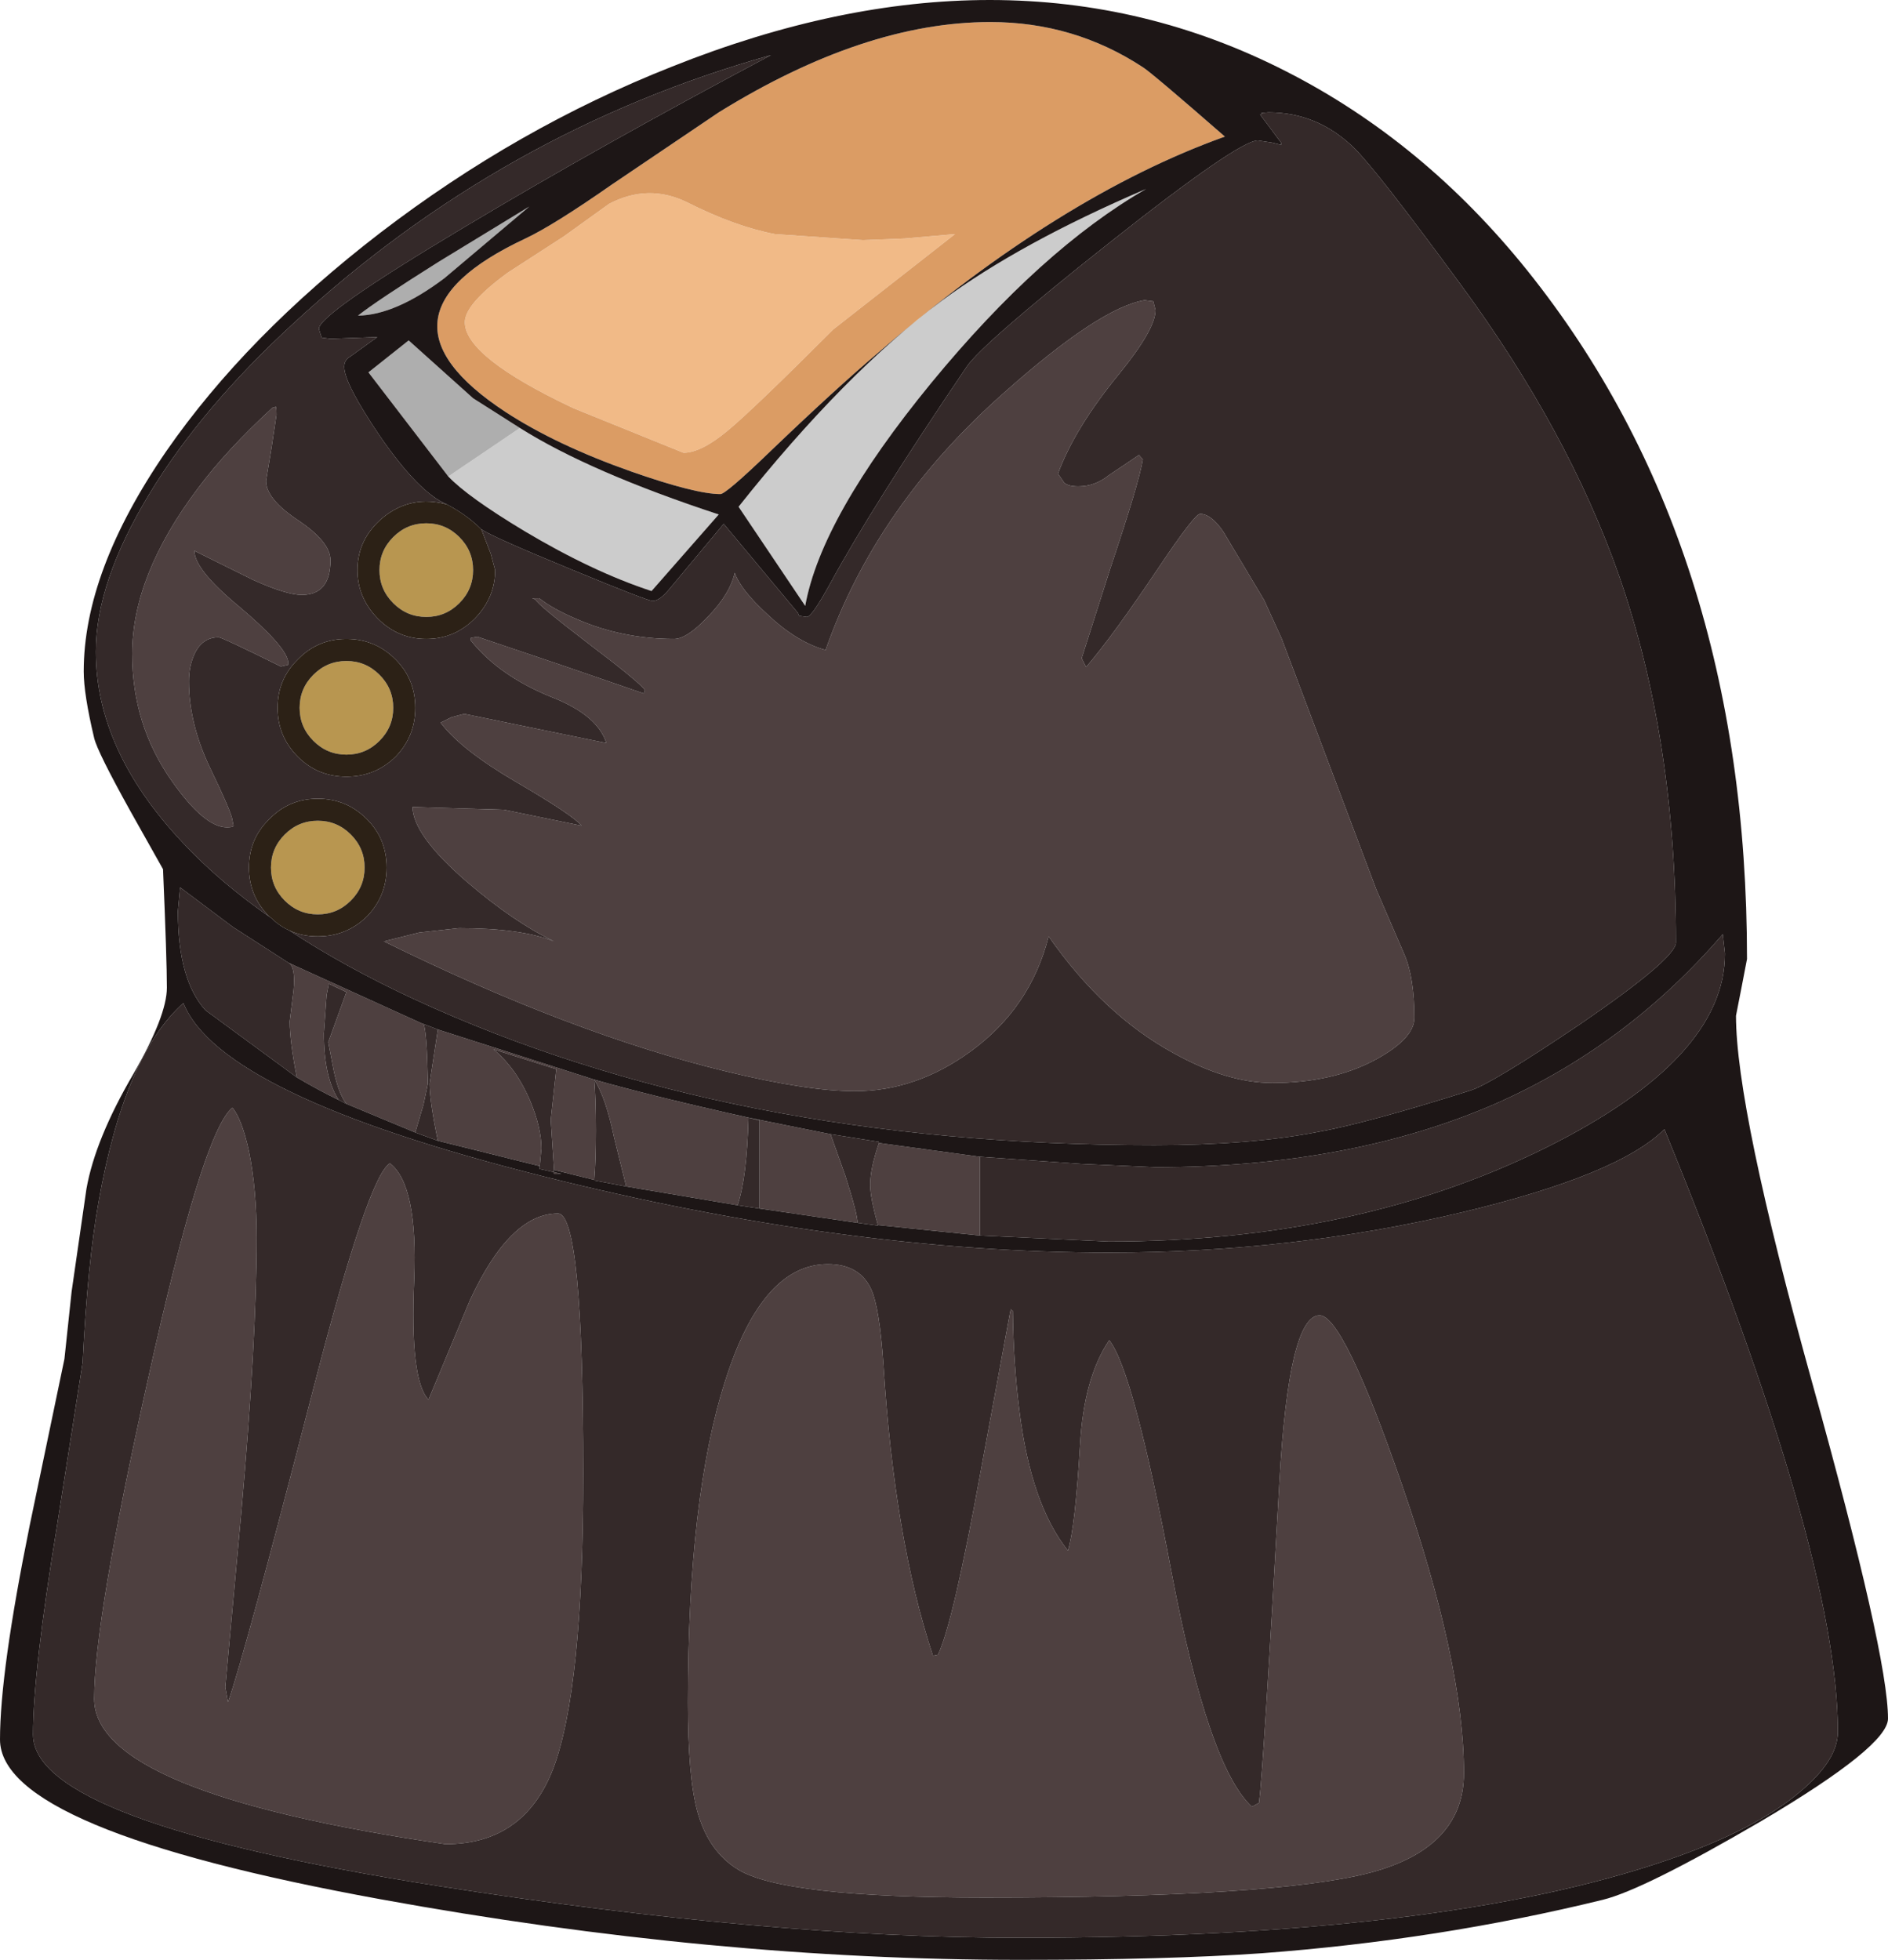 <?xml version="1.0" encoding="UTF-8" standalone="no"?>
<svg xmlns:ffdec="https://www.free-decompiler.com/flash" xmlns:xlink="http://www.w3.org/1999/xlink" ffdec:objectType="shape" height="177.9px" width="171.4px" xmlns="http://www.w3.org/2000/svg">
  <g transform="matrix(1.0, 0.0, 0.0, 1.0, 107.0, 138.4)">
    <path d="M-18.05 -33.4 L-18.05 -26.25 -27.3 -27.2 Q-28.0 -29.7 -28.0 -30.85 -28.0 -32.35 -27.2 -34.65 L-18.05 -33.4 M-29.15 -27.4 L-38.05 -28.7 -38.05 -36.7 -39.05 -36.95 Q-39.2 -31.4 -40.05 -29.0 L-50.15 -30.7 -51.25 -35.15 Q-52.0 -38.75 -53.05 -40.4 -52.9 -38.65 -52.9 -35.8 -52.9 -33.0 -53.05 -31.3 L-56.7 -32.2 -57.0 -36.75 -56.5 -41.35 -62.2 -43.15 Q-60.15 -41.45 -58.9 -38.55 -57.85 -36.05 -57.85 -34.15 L-58.0 -32.55 -67.25 -34.85 Q-68.0 -38.45 -68.0 -40.05 L-67.25 -44.95 -53.05 -40.4 Q-47.8 -38.9 -39.05 -36.95 L-31.6 -35.45 -30.25 -31.65 Q-29.15 -28.2 -29.15 -27.4 M-56.7 -32.0 L-56.05 -31.85 -56.7 -31.85 -56.7 -32.0 M-69.3 -35.6 L-75.55 -38.2 Q-76.25 -39.1 -76.7 -41.2 L-77.2 -43.8 -75.55 -48.35 -77.15 -49.1 -77.35 -48.05 -77.6 -44.6 Q-77.6 -40.6 -76.25 -38.55 -78.2 -39.5 -80.05 -40.6 -80.7 -43.9 -80.7 -45.7 L-80.35 -48.5 Q-80.15 -50.65 -80.8 -51.0 L-68.7 -45.5 -68.55 -45.45 Q-68.25 -44.85 -68.15 -40.05 L-68.55 -38.15 -69.3 -35.6 M4.05 -90.15 L7.75 -83.95 9.35 -80.45 17.95 -57.65 20.5 -51.75 Q21.4 -49.65 21.4 -46.0 21.4 -44.15 17.95 -42.25 14.0 -40.1 8.5 -40.1 4.4 -40.1 -0.45 -42.8 -6.85 -46.3 -11.8 -53.4 -13.45 -46.9 -18.9 -42.95 -23.85 -39.35 -29.4 -39.35 -33.7 -39.35 -41.1 -41.15 -55.1 -44.55 -72.15 -52.95 L-68.95 -53.75 -65.35 -54.15 Q-59.7 -54.15 -56.7 -52.95 -60.35 -54.7 -64.55 -58.3 -69.5 -62.55 -69.55 -65.15 L-61.25 -64.9 -54.2 -63.45 Q-55.05 -64.45 -60.2 -67.45 -65.15 -70.35 -67.0 -72.8 L-66.0 -73.3 -64.85 -73.6 -51.95 -70.95 Q-52.75 -73.45 -56.75 -75.05 -61.65 -77.0 -64.25 -80.25 L-64.25 -80.5 -63.65 -80.6 -55.8 -77.95 -48.55 -75.45 -48.45 -75.75 Q-48.85 -76.4 -53.6 -80.0 -58.25 -83.55 -58.4 -84.0 -59.05 -84.1 -58.05 -84.1 -56.85 -83.15 -54.75 -82.25 -50.55 -80.4 -45.8 -80.4 -44.65 -80.4 -42.75 -82.4 -40.75 -84.45 -40.3 -86.4 -39.75 -84.85 -37.35 -82.65 -34.65 -80.1 -32.05 -79.4 -27.45 -92.5 -15.85 -102.75 -7.2 -110.45 -3.1 -111.15 L-2.3 -111.05 -2.1 -110.25 Q-2.1 -108.5 -5.45 -104.4 -9.45 -99.5 -10.95 -95.4 L-10.4 -94.6 Q-10.05 -94.25 -9.1 -94.25 -7.6 -94.25 -6.35 -95.25 L-3.6 -97.1 -3.25 -96.7 Q-3.55 -94.7 -6.2 -86.8 L-8.8 -78.65 -8.4 -77.85 Q-5.95 -80.7 -1.8 -86.9 1.45 -91.75 1.95 -91.75 2.95 -91.75 4.05 -90.15 M9.15 -3.9 Q10.0 -19.0 12.8 -19.0 14.95 -19.0 20.25 -3.7 25.9 12.6 25.9 22.55 25.9 29.35 17.35 31.6 8.7 33.85 -17.6 33.85 -35.85 33.85 -40.0 31.3 -42.7 29.65 -43.7 26.0 -44.55 22.85 -44.55 16.15 -44.55 -2.55 -41.15 -13.1 -37.8 -23.65 -31.85 -23.65 -28.95 -23.65 -27.9 -21.35 -27.15 -19.65 -26.8 -14.55 -25.8 1.35 -22.3 11.9 L-21.85 11.8 Q-20.5 9.05 -17.95 -4.95 L-15.25 -19.55 -15.05 -19.4 Q-15.0 -14.65 -14.45 -10.3 -13.4 -1.85 -10.05 2.35 -9.4 0.3 -8.95 -7.25 -8.6 -13.35 -6.3 -16.75 -4.1 -14.0 -0.65 4.3 2.7 21.95 6.65 25.6 L7.3 25.25 Q7.7 22.1 9.15 -3.9 M-82.05 -101.4 Q-81.9 -101.75 -81.9 -100.75 L-82.35 -97.75 -82.85 -94.75 Q-82.85 -93.1 -79.9 -91.15 -77.0 -89.2 -77.0 -87.55 -77.0 -84.4 -79.6 -84.4 -81.0 -84.4 -84.0 -85.75 L-89.35 -88.4 Q-89.35 -86.7 -85.3 -83.35 -81.15 -79.85 -80.85 -78.4 L-80.85 -78.05 -81.5 -77.9 Q-86.85 -80.55 -87.15 -80.55 -88.7 -80.55 -89.4 -78.9 -89.85 -77.85 -89.85 -76.55 -89.85 -72.8 -88.0 -68.85 -85.95 -64.6 -85.9 -63.95 L-85.8 -63.45 Q-85.8 -63.3 -86.4 -63.3 -88.45 -63.3 -91.4 -67.5 -95.0 -72.6 -95.0 -79.05 -95.0 -86.15 -89.05 -94.05 -86.4 -97.6 -82.25 -101.4 L-82.05 -101.4 M-84.4 -33.9 Q-83.7 -30.45 -83.7 -26.05 -83.7 -16.85 -85.1 -1.05 L-86.55 14.75 -86.3 16.1 Q-84.8 11.85 -78.5 -12.55 -73.55 -31.7 -71.6 -32.8 -69.05 -30.85 -69.4 -22.2 -69.8 -13.15 -68.1 -11.35 L-64.35 -20.35 Q-60.7 -28.25 -56.35 -28.25 -54.05 -28.25 -54.05 -4.65 -54.05 15.05 -56.8 22.2 -59.45 29.0 -66.55 29.0 -98.45 24.35 -98.45 15.8 -98.45 8.7 -93.6 -13.05 -88.6 -35.7 -85.9 -37.85 -85.05 -36.85 -84.4 -33.9" fill="#4e4040" fill-rule="evenodd" stroke="none"/>
    <path d="M-66.3 -95.15 L-59.8 -99.55 Q-53.45 -95.55 -41.75 -91.7 L-47.85 -84.75 Q-53.2 -86.5 -59.4 -90.2 -64.55 -93.3 -66.3 -95.15 M-2.95 -121.25 Q-12.5 -115.75 -22.45 -103.65 -32.45 -91.45 -33.9 -83.4 L-39.95 -92.4 Q-30.35 -104.5 -21.5 -111.1 -14.4 -116.35 -2.95 -121.25" fill="#cccccc" fill-rule="evenodd" stroke="none"/>
    <path d="M-64.8 -109.15 Q-64.8 -110.8 -60.9 -113.65 L-55.8 -116.95 -51.7 -119.9 Q-48.15 -121.75 -44.65 -120.05 -40.3 -117.85 -36.65 -117.15 L-28.65 -116.6 -24.9 -116.75 -20.3 -117.15 -31.35 -108.5 Q-38.7 -101.15 -40.95 -99.3 -43.35 -97.3 -44.95 -97.3 L-54.95 -101.35 Q-64.8 -106.0 -64.8 -109.15" fill="#f1ba87" fill-rule="evenodd" stroke="none"/>
    <path d="M-81.15 -56.65 Q-82.4 -57.9 -82.4 -59.65 -82.4 -61.4 -81.15 -62.65 -79.9 -63.9 -78.15 -63.9 -76.4 -63.9 -75.15 -62.65 -73.9 -61.4 -73.9 -59.65 -73.9 -57.9 -75.15 -56.65 -76.4 -55.4 -78.15 -55.4 -79.9 -55.4 -81.15 -56.65 M-65.3 -89.65 Q-64.05 -88.4 -64.05 -86.65 -64.05 -84.9 -65.3 -83.65 -66.55 -82.4 -68.3 -82.4 -70.05 -82.4 -71.3 -83.65 -72.55 -84.9 -72.55 -86.65 -72.55 -88.4 -71.3 -89.65 -70.05 -90.9 -68.3 -90.9 -66.55 -90.9 -65.3 -89.65 M-75.55 -78.4 Q-73.8 -78.4 -72.55 -77.15 -71.3 -75.9 -71.3 -74.15 -71.3 -72.4 -72.55 -71.15 -73.8 -69.9 -75.55 -69.9 -77.3 -69.9 -78.55 -71.15 -79.8 -72.4 -79.8 -74.15 -79.8 -75.9 -78.55 -77.15 -77.3 -78.4 -75.55 -78.4" fill="#b89650" fill-rule="evenodd" stroke="none"/>
    <path d="M-66.3 -95.15 L-73.55 -104.6 -69.9 -107.5 -64.05 -102.25 -59.8 -99.55 -66.3 -95.15 M-66.65 -113.15 Q-71.1 -109.8 -74.5 -109.75 -72.8 -111.1 -67.15 -114.65 L-58.95 -119.65 -66.65 -113.15" fill="#aeaeae" fill-rule="evenodd" stroke="none"/>
    <path d="M-63.3 -90.35 L-62.45 -88.15 -62.05 -86.65 Q-62.05 -84.15 -63.9 -82.25 -65.75 -80.4 -68.3 -80.4 -70.85 -80.4 -72.7 -82.25 -74.55 -84.15 -74.55 -86.65 -74.55 -89.5 -72.2 -91.45 -69.65 -93.5 -66.4 -92.6 -64.6 -91.65 -63.3 -90.35 M-82.35 -55.05 L-82.55 -55.2 Q-84.4 -57.05 -84.4 -59.65 -84.4 -62.25 -82.55 -64.05 -80.75 -65.9 -78.15 -65.9 -75.55 -65.9 -73.7 -64.05 -71.9 -62.25 -71.9 -59.65 -71.9 -57.05 -73.7 -55.2 -75.55 -53.4 -78.15 -53.4 -79.6 -53.4 -80.75 -53.95 -81.65 -54.35 -82.35 -55.05 M-81.15 -56.65 Q-79.9 -55.4 -78.15 -55.4 -76.4 -55.4 -75.15 -56.65 -73.9 -57.9 -73.9 -59.65 -73.9 -61.4 -75.15 -62.65 -76.4 -63.9 -78.15 -63.9 -79.9 -63.9 -81.15 -62.65 -82.4 -61.4 -82.4 -59.65 -82.4 -57.9 -81.15 -56.65 M-65.3 -89.65 Q-66.55 -90.9 -68.3 -90.9 -70.05 -90.9 -71.3 -89.65 -72.55 -88.4 -72.55 -86.65 -72.55 -84.9 -71.3 -83.65 -70.05 -82.4 -68.3 -82.4 -66.55 -82.4 -65.3 -83.65 -64.05 -84.9 -64.05 -86.65 -64.05 -88.4 -65.3 -89.65 M-71.1 -78.55 Q-69.3 -76.75 -69.3 -74.15 -69.3 -71.55 -71.1 -69.7 -72.95 -67.9 -75.55 -67.9 -78.15 -67.9 -79.95 -69.7 -81.8 -71.55 -81.8 -74.15 -81.8 -76.75 -79.95 -78.55 -78.15 -80.4 -75.55 -80.4 -72.95 -80.4 -71.1 -78.55 M-75.55 -78.4 Q-77.3 -78.4 -78.55 -77.15 -79.8 -75.9 -79.8 -74.15 -79.8 -72.4 -78.55 -71.15 -77.3 -69.9 -75.55 -69.9 -73.8 -69.9 -72.55 -71.15 -71.3 -72.4 -71.3 -74.15 -71.3 -75.9 -72.55 -77.15 -73.8 -78.4 -75.55 -78.4" fill="#2c2116" fill-rule="evenodd" stroke="none"/>
    <path d="M-64.8 -109.15 Q-64.8 -106.0 -54.95 -101.35 L-44.95 -97.3 Q-43.35 -97.3 -40.95 -99.3 -38.7 -101.15 -31.35 -108.5 L-20.3 -117.15 -24.9 -116.75 -28.65 -116.6 -36.65 -117.15 Q-40.3 -117.85 -44.65 -120.05 -48.15 -121.75 -51.7 -119.9 L-55.8 -116.95 -60.9 -113.65 Q-64.8 -110.8 -64.8 -109.15 M-59.3 -116.75 Q-56.75 -117.95 -51.45 -121.65 L-41.75 -128.2 Q-28.5 -136.4 -17.1 -136.4 -9.5 -136.4 -3.25 -132.3 -2.45 -131.8 4.2 -126.0 -10.75 -120.65 -27.2 -106.45 -31.15 -103.1 -37.1 -97.4 -41.1 -93.55 -41.6 -93.55 -43.85 -93.55 -49.7 -95.6 -56.5 -98.0 -61.1 -101.0 -74.35 -109.7 -59.3 -116.75" fill="#db9c64" fill-rule="evenodd" stroke="none"/>
    <path d="M-63.3 -90.35 Q-62.15 -89.6 -55.1 -86.7 -48.2 -83.85 -47.75 -83.85 -47.15 -83.85 -46.3 -84.85 L-41.3 -90.85 -34.55 -82.75 -34.45 -82.5 -33.75 -82.4 Q-33.3 -82.4 -31.65 -85.4 -27.85 -92.4 -19.25 -105.1 -17.85 -107.2 -6.3 -116.35 5.45 -125.65 7.2 -125.65 L8.5 -125.45 9.3 -125.25 9.3 -125.45 7.4 -128.0 7.6 -128.1 7.5 -128.15 8.15 -128.2 Q12.6 -128.2 15.9 -125.0 17.95 -123.0 25.55 -112.65 35.35 -99.35 40.0 -86.1 45.15 -71.25 45.15 -52.85 45.15 -51.4 36.55 -45.5 28.4 -40.0 26.45 -39.4 17.1 -36.45 12.65 -35.65 6.5 -34.45 -2.2 -34.45 -40.75 -34.45 -69.4 -47.7 -75.75 -50.65 -80.75 -53.95 -79.6 -53.4 -78.15 -53.4 -75.55 -53.4 -73.7 -55.2 -71.9 -57.05 -71.9 -59.65 -71.9 -62.25 -73.7 -64.05 -75.55 -65.9 -78.15 -65.9 -80.75 -65.9 -82.55 -64.05 -84.4 -62.25 -84.4 -59.65 -84.4 -57.05 -82.55 -55.2 L-82.35 -55.05 Q-87.05 -58.3 -90.45 -61.95 -98.3 -70.3 -98.3 -79.25 -98.3 -85.55 -93.45 -93.55 -88.7 -101.4 -80.3 -109.1 -61.4 -126.55 -37.0 -133.4 -52.55 -125.15 -64.9 -117.75 -78.05 -109.9 -78.05 -108.55 L-77.8 -107.75 -77.0 -107.65 -72.75 -107.8 -75.25 -106.0 Q-75.75 -105.7 -75.75 -105.1 -75.75 -103.6 -72.5 -98.8 -68.95 -93.65 -66.4 -92.6 -69.65 -93.5 -72.2 -91.45 -74.55 -89.5 -74.55 -86.65 -74.55 -84.15 -72.7 -82.25 -70.85 -80.4 -68.3 -80.4 -65.75 -80.4 -63.9 -82.25 -62.05 -84.15 -62.05 -86.65 L-62.45 -88.15 -63.3 -90.35 M-18.05 -33.4 L-8.85 -32.75 -2.1 -32.45 Q15.6 -32.45 28.85 -38.25 40.7 -43.5 49.4 -53.6 L49.6 -51.85 Q49.6 -42.3 33.3 -34.2 16.15 -25.7 -6.35 -25.7 L-18.05 -26.25 -18.05 -33.4 M-27.3 -27.2 L-27.3 -27.15 -29.15 -27.4 Q-29.15 -28.2 -30.25 -31.65 L-31.6 -35.45 -27.2 -34.75 -27.2 -34.65 Q-28.0 -32.35 -28.0 -30.85 -28.0 -29.7 -27.3 -27.2 M-38.05 -28.7 L-40.05 -29.0 Q-39.2 -31.4 -39.05 -36.95 L-38.05 -36.7 -38.05 -28.7 M-50.15 -30.7 L-53.05 -31.25 -53.05 -31.3 Q-52.9 -33.0 -52.9 -35.8 -52.9 -38.65 -53.05 -40.4 -52.0 -38.75 -51.25 -35.15 L-50.15 -30.7 M-56.7 -32.2 L-56.7 -32.0 -58.05 -32.3 -58.0 -32.55 -57.85 -34.15 Q-57.85 -36.05 -58.9 -38.55 -60.15 -41.45 -62.2 -43.15 L-56.5 -41.35 -57.0 -36.75 -56.7 -32.2 M-67.25 -34.85 L-69.3 -35.6 -68.55 -38.15 -68.15 -40.05 Q-68.25 -44.85 -68.55 -45.45 L-67.25 -44.95 -68.0 -40.05 Q-68.0 -38.45 -67.25 -34.85 M-75.55 -38.2 L-76.25 -38.55 Q-77.6 -40.6 -77.6 -44.6 L-77.35 -48.05 -77.15 -49.1 -75.55 -48.35 -77.2 -43.8 -76.7 -41.2 Q-76.25 -39.1 -75.55 -38.2 M-80.05 -40.6 L-88.35 -46.7 Q-90.85 -49.45 -90.85 -55.7 L-90.65 -57.85 -85.85 -54.25 -80.8 -51.0 Q-80.15 -50.65 -80.35 -48.5 L-80.7 -45.7 Q-80.7 -43.9 -80.05 -40.6 M4.05 -90.15 Q2.95 -91.75 1.95 -91.75 1.45 -91.75 -1.8 -86.9 -5.95 -80.7 -8.4 -77.85 L-8.8 -78.65 -6.2 -86.8 Q-3.55 -94.7 -3.25 -96.7 L-3.6 -97.1 -6.35 -95.25 Q-7.6 -94.25 -9.1 -94.25 -10.05 -94.25 -10.4 -94.6 L-10.95 -95.4 Q-9.45 -99.5 -5.45 -104.4 -2.1 -108.5 -2.1 -110.25 L-2.3 -111.05 -3.1 -111.15 Q-7.2 -110.45 -15.85 -102.75 -27.45 -92.5 -32.05 -79.4 -34.65 -80.1 -37.35 -82.65 -39.75 -84.85 -40.3 -86.4 -40.75 -84.45 -42.75 -82.4 -44.65 -80.4 -45.8 -80.4 -50.55 -80.4 -54.75 -82.25 -56.85 -83.15 -58.05 -84.1 -59.05 -84.1 -58.4 -84.0 -58.25 -83.55 -53.6 -80.0 -48.85 -76.4 -48.45 -75.75 L-48.55 -75.45 -55.8 -77.95 -63.65 -80.6 -64.25 -80.5 -64.25 -80.25 Q-61.65 -77.0 -56.75 -75.05 -52.75 -73.45 -51.95 -70.95 L-64.85 -73.6 -66.0 -73.3 -67.0 -72.8 Q-65.15 -70.35 -60.2 -67.45 -55.05 -64.45 -54.2 -63.45 L-61.25 -64.9 -69.55 -65.15 Q-69.5 -62.55 -64.55 -58.3 -60.35 -54.7 -56.7 -52.95 -59.7 -54.15 -65.35 -54.15 L-68.95 -53.75 -72.15 -52.95 Q-55.1 -44.55 -41.1 -41.15 -33.7 -39.35 -29.4 -39.35 -23.85 -39.35 -18.9 -42.95 -13.45 -46.9 -11.8 -53.4 -6.85 -46.3 -0.45 -42.8 4.4 -40.1 8.5 -40.1 14.0 -40.1 17.95 -42.25 21.4 -44.15 21.4 -46.0 21.4 -49.65 20.5 -51.75 L17.95 -57.65 9.35 -80.45 7.75 -83.95 4.05 -90.15 M9.15 -3.9 Q7.7 22.1 7.3 25.25 L6.65 25.6 Q2.7 21.95 -0.65 4.3 -4.1 -14.0 -6.3 -16.75 -8.6 -13.35 -8.95 -7.25 -9.4 0.3 -10.05 2.35 -13.4 -1.85 -14.45 -10.3 -15.0 -14.65 -15.05 -19.4 L-15.25 -19.55 -17.95 -4.95 Q-20.5 9.05 -21.85 11.8 L-22.3 11.9 Q-25.8 1.35 -26.8 -14.55 -27.15 -19.65 -27.9 -21.35 -28.95 -23.65 -31.85 -23.65 -37.8 -23.65 -41.15 -13.1 -44.55 -2.55 -44.55 16.15 -44.55 22.85 -43.7 26.0 -42.7 29.65 -40.0 31.3 -35.85 33.85 -17.6 33.85 8.7 33.85 17.35 31.6 25.9 29.35 25.9 22.55 25.9 12.6 20.25 -3.7 14.95 -19.0 12.8 -19.0 10.0 -19.0 9.15 -3.9 M25.7 -28.35 Q39.95 -31.75 44.1 -35.9 59.85 2.65 59.85 18.8 59.85 21.4 56.35 24.3 52.25 27.75 44.35 30.45 23.85 37.5 -14.4 37.5 -37.3 37.5 -67.2 32.8 -104.0 27.0 -104.0 19.05 -104.0 13.3 -101.8 -0.05 L-99.5 -14.7 Q-99.05 -23.75 -98.05 -29.3 -95.7 -42.6 -90.35 -47.35 -87.0 -39.0 -57.8 -31.65 -30.15 -24.7 -6.35 -24.7 10.35 -24.7 25.7 -28.35 M-82.05 -101.4 L-82.25 -101.4 Q-86.4 -97.6 -89.05 -94.05 -95.0 -86.15 -95.0 -79.05 -95.0 -72.6 -91.4 -67.5 -88.45 -63.3 -86.4 -63.3 -85.8 -63.3 -85.8 -63.45 L-85.9 -63.95 Q-85.95 -64.6 -88.0 -68.85 -89.85 -72.8 -89.85 -76.55 -89.85 -77.85 -89.4 -78.9 -88.7 -80.55 -87.15 -80.55 -86.85 -80.55 -81.5 -77.9 L-80.85 -78.05 -80.85 -78.4 Q-81.15 -79.85 -85.3 -83.35 -89.35 -86.7 -89.35 -88.4 L-84.0 -85.75 Q-81.0 -84.4 -79.6 -84.4 -77.0 -84.4 -77.0 -87.55 -77.0 -89.2 -79.9 -91.15 -82.85 -93.1 -82.85 -94.75 L-82.35 -97.75 -81.9 -100.75 Q-81.9 -101.75 -82.05 -101.4 M-84.4 -33.9 Q-85.05 -36.85 -85.9 -37.85 -88.6 -35.7 -93.6 -13.05 -98.45 8.7 -98.45 15.8 -98.45 24.35 -66.55 29.0 -59.45 29.0 -56.8 22.2 -54.05 15.05 -54.05 -4.65 -54.05 -28.25 -56.35 -28.25 -60.7 -28.25 -64.35 -20.35 L-68.1 -11.35 Q-69.8 -13.15 -69.4 -22.2 -69.05 -30.85 -71.6 -32.8 -73.55 -31.7 -78.5 -12.55 -84.8 11.85 -86.3 16.1 L-86.55 14.75 -85.1 -1.05 Q-83.7 -16.85 -83.7 -26.05 -83.7 -30.45 -84.4 -33.9 M-71.1 -78.55 Q-72.95 -80.4 -75.55 -80.4 -78.15 -80.4 -79.95 -78.55 -81.8 -76.75 -81.8 -74.15 -81.8 -71.55 -79.95 -69.7 -78.15 -67.9 -75.55 -67.9 -72.95 -67.9 -71.1 -69.7 -69.3 -71.55 -69.3 -74.15 -69.3 -76.75 -71.1 -78.55" fill="#342929" fill-rule="evenodd" stroke="none"/>
    <path d="M-80.75 -53.95 Q-75.75 -50.65 -69.4 -47.7 -40.75 -34.45 -2.2 -34.45 6.5 -34.45 12.65 -35.65 17.1 -36.45 26.45 -39.4 28.4 -40.0 36.55 -45.5 45.15 -51.4 45.15 -52.85 45.15 -71.25 40.0 -86.1 35.35 -99.35 25.55 -112.65 17.95 -123.0 15.9 -125.0 12.6 -128.2 8.15 -128.2 L7.5 -128.15 7.6 -128.1 7.4 -128.0 9.3 -125.45 9.3 -125.25 8.5 -125.45 7.2 -125.65 Q5.45 -125.65 -6.3 -116.35 -17.85 -107.2 -19.25 -105.1 -27.85 -92.4 -31.65 -85.4 -33.3 -82.4 -33.75 -82.4 L-34.45 -82.5 -34.55 -82.75 -41.3 -90.85 -46.3 -84.85 Q-47.15 -83.85 -47.75 -83.85 -48.2 -83.85 -55.1 -86.7 -62.15 -89.6 -63.3 -90.35 -64.6 -91.65 -66.4 -92.6 -68.95 -93.65 -72.5 -98.8 -75.75 -103.6 -75.75 -105.1 -75.75 -105.7 -75.25 -106.0 L-72.75 -107.8 -77.0 -107.65 -77.8 -107.75 -78.05 -108.55 Q-78.05 -109.9 -64.9 -117.75 -52.55 -125.15 -37.0 -133.4 -61.4 -126.55 -80.3 -109.1 -88.7 -101.4 -93.45 -93.55 -98.3 -85.55 -98.3 -79.25 -98.3 -70.3 -90.45 -61.95 -87.05 -58.3 -82.35 -55.05 -81.65 -54.35 -80.75 -53.95 M31.65 -113.85 Q51.6 -88.95 51.6 -51.35 L51.1 -48.75 50.6 -46.2 Q50.6 -37.8 57.5 -12.95 64.4 11.85 64.4 17.6 64.4 20.1 52.9 26.9 42.2 33.15 38.5 34.05 23.6 37.7 7.55 38.9 -0.95 39.5 -14.45 39.5 -42.25 39.5 -72.45 34.0 -107.0 27.7 -107.0 19.5 -107.0 13.35 -104.3 0.05 L-101.15 -15.05 -100.5 -21.15 -99.15 -30.5 Q-98.35 -35.0 -94.9 -40.9 -91.85 -46.2 -91.85 -48.75 -91.85 -51.3 -92.2 -59.5 L-95.15 -64.75 Q-98.15 -70.15 -98.45 -71.4 -99.4 -75.4 -99.4 -77.45 -99.4 -86.55 -91.9 -97.45 -84.65 -107.9 -72.5 -117.25 -60.05 -126.8 -46.0 -132.35 -30.85 -138.4 -17.15 -138.4 -2.9 -138.4 9.8 -131.9 22.25 -125.55 31.65 -113.85 M-18.05 -26.25 L-6.35 -25.7 Q16.15 -25.7 33.3 -34.2 49.6 -42.3 49.6 -51.85 L49.4 -53.6 Q40.7 -43.5 28.85 -38.25 15.6 -32.45 -2.1 -32.45 L-8.85 -32.75 -18.05 -33.4 -27.2 -34.65 -27.2 -34.75 -31.6 -35.45 -39.05 -36.95 Q-47.8 -38.9 -53.05 -40.4 L-67.25 -44.95 -68.55 -45.45 -68.7 -45.5 -80.8 -51.0 -85.85 -54.25 -90.65 -57.85 -90.85 -55.7 Q-90.85 -49.45 -88.35 -46.7 L-80.05 -40.6 Q-78.2 -39.5 -76.25 -38.55 L-75.55 -38.2 -69.3 -35.6 -67.25 -34.85 -58.0 -32.55 -58.05 -32.3 -56.7 -32.0 -56.7 -32.2 -53.05 -31.3 -53.05 -31.25 -50.15 -30.7 -40.05 -29.0 -38.05 -28.7 -29.15 -27.4 -27.3 -27.15 -27.3 -27.2 -18.05 -26.25 M-56.7 -32.0 L-56.7 -31.85 -56.05 -31.85 -56.7 -32.0 M25.7 -28.35 Q10.35 -24.7 -6.35 -24.7 -30.15 -24.7 -57.8 -31.65 -87.0 -39.0 -90.35 -47.35 -95.7 -42.6 -98.05 -29.3 -99.05 -23.75 -99.5 -14.7 L-101.8 -0.05 Q-104.0 13.3 -104.0 19.05 -104.0 27.0 -67.2 32.8 -37.3 37.5 -14.4 37.5 23.85 37.5 44.35 30.45 52.25 27.75 56.35 24.3 59.85 21.4 59.85 18.8 59.85 2.65 44.1 -35.9 39.95 -31.75 25.7 -28.35 M-59.8 -99.55 L-64.05 -102.25 -69.9 -107.5 -73.55 -104.6 -66.3 -95.15 Q-64.55 -93.3 -59.4 -90.2 -53.2 -86.5 -47.85 -84.75 L-41.75 -91.7 Q-53.45 -95.55 -59.8 -99.55 M-66.65 -113.15 L-58.95 -119.65 -67.15 -114.65 Q-72.8 -111.1 -74.5 -109.75 -71.1 -109.8 -66.65 -113.15 M-59.3 -116.75 Q-74.35 -109.7 -61.1 -101.0 -56.5 -98.0 -49.7 -95.6 -43.85 -93.55 -41.6 -93.55 -41.1 -93.55 -37.1 -97.4 -31.15 -103.1 -27.2 -106.45 -10.75 -120.65 4.2 -126.0 -2.45 -131.8 -3.25 -132.3 -9.5 -136.4 -17.1 -136.4 -28.5 -136.4 -41.75 -128.2 L-51.45 -121.65 Q-56.75 -117.95 -59.3 -116.75 M-2.95 -121.25 Q-14.4 -116.35 -21.5 -111.1 -30.35 -104.5 -39.95 -92.4 L-33.9 -83.4 Q-32.45 -91.45 -22.45 -103.65 -12.5 -115.75 -2.95 -121.25" fill="#1d1616" fill-rule="evenodd" stroke="none"/>
  </g>
</svg>
